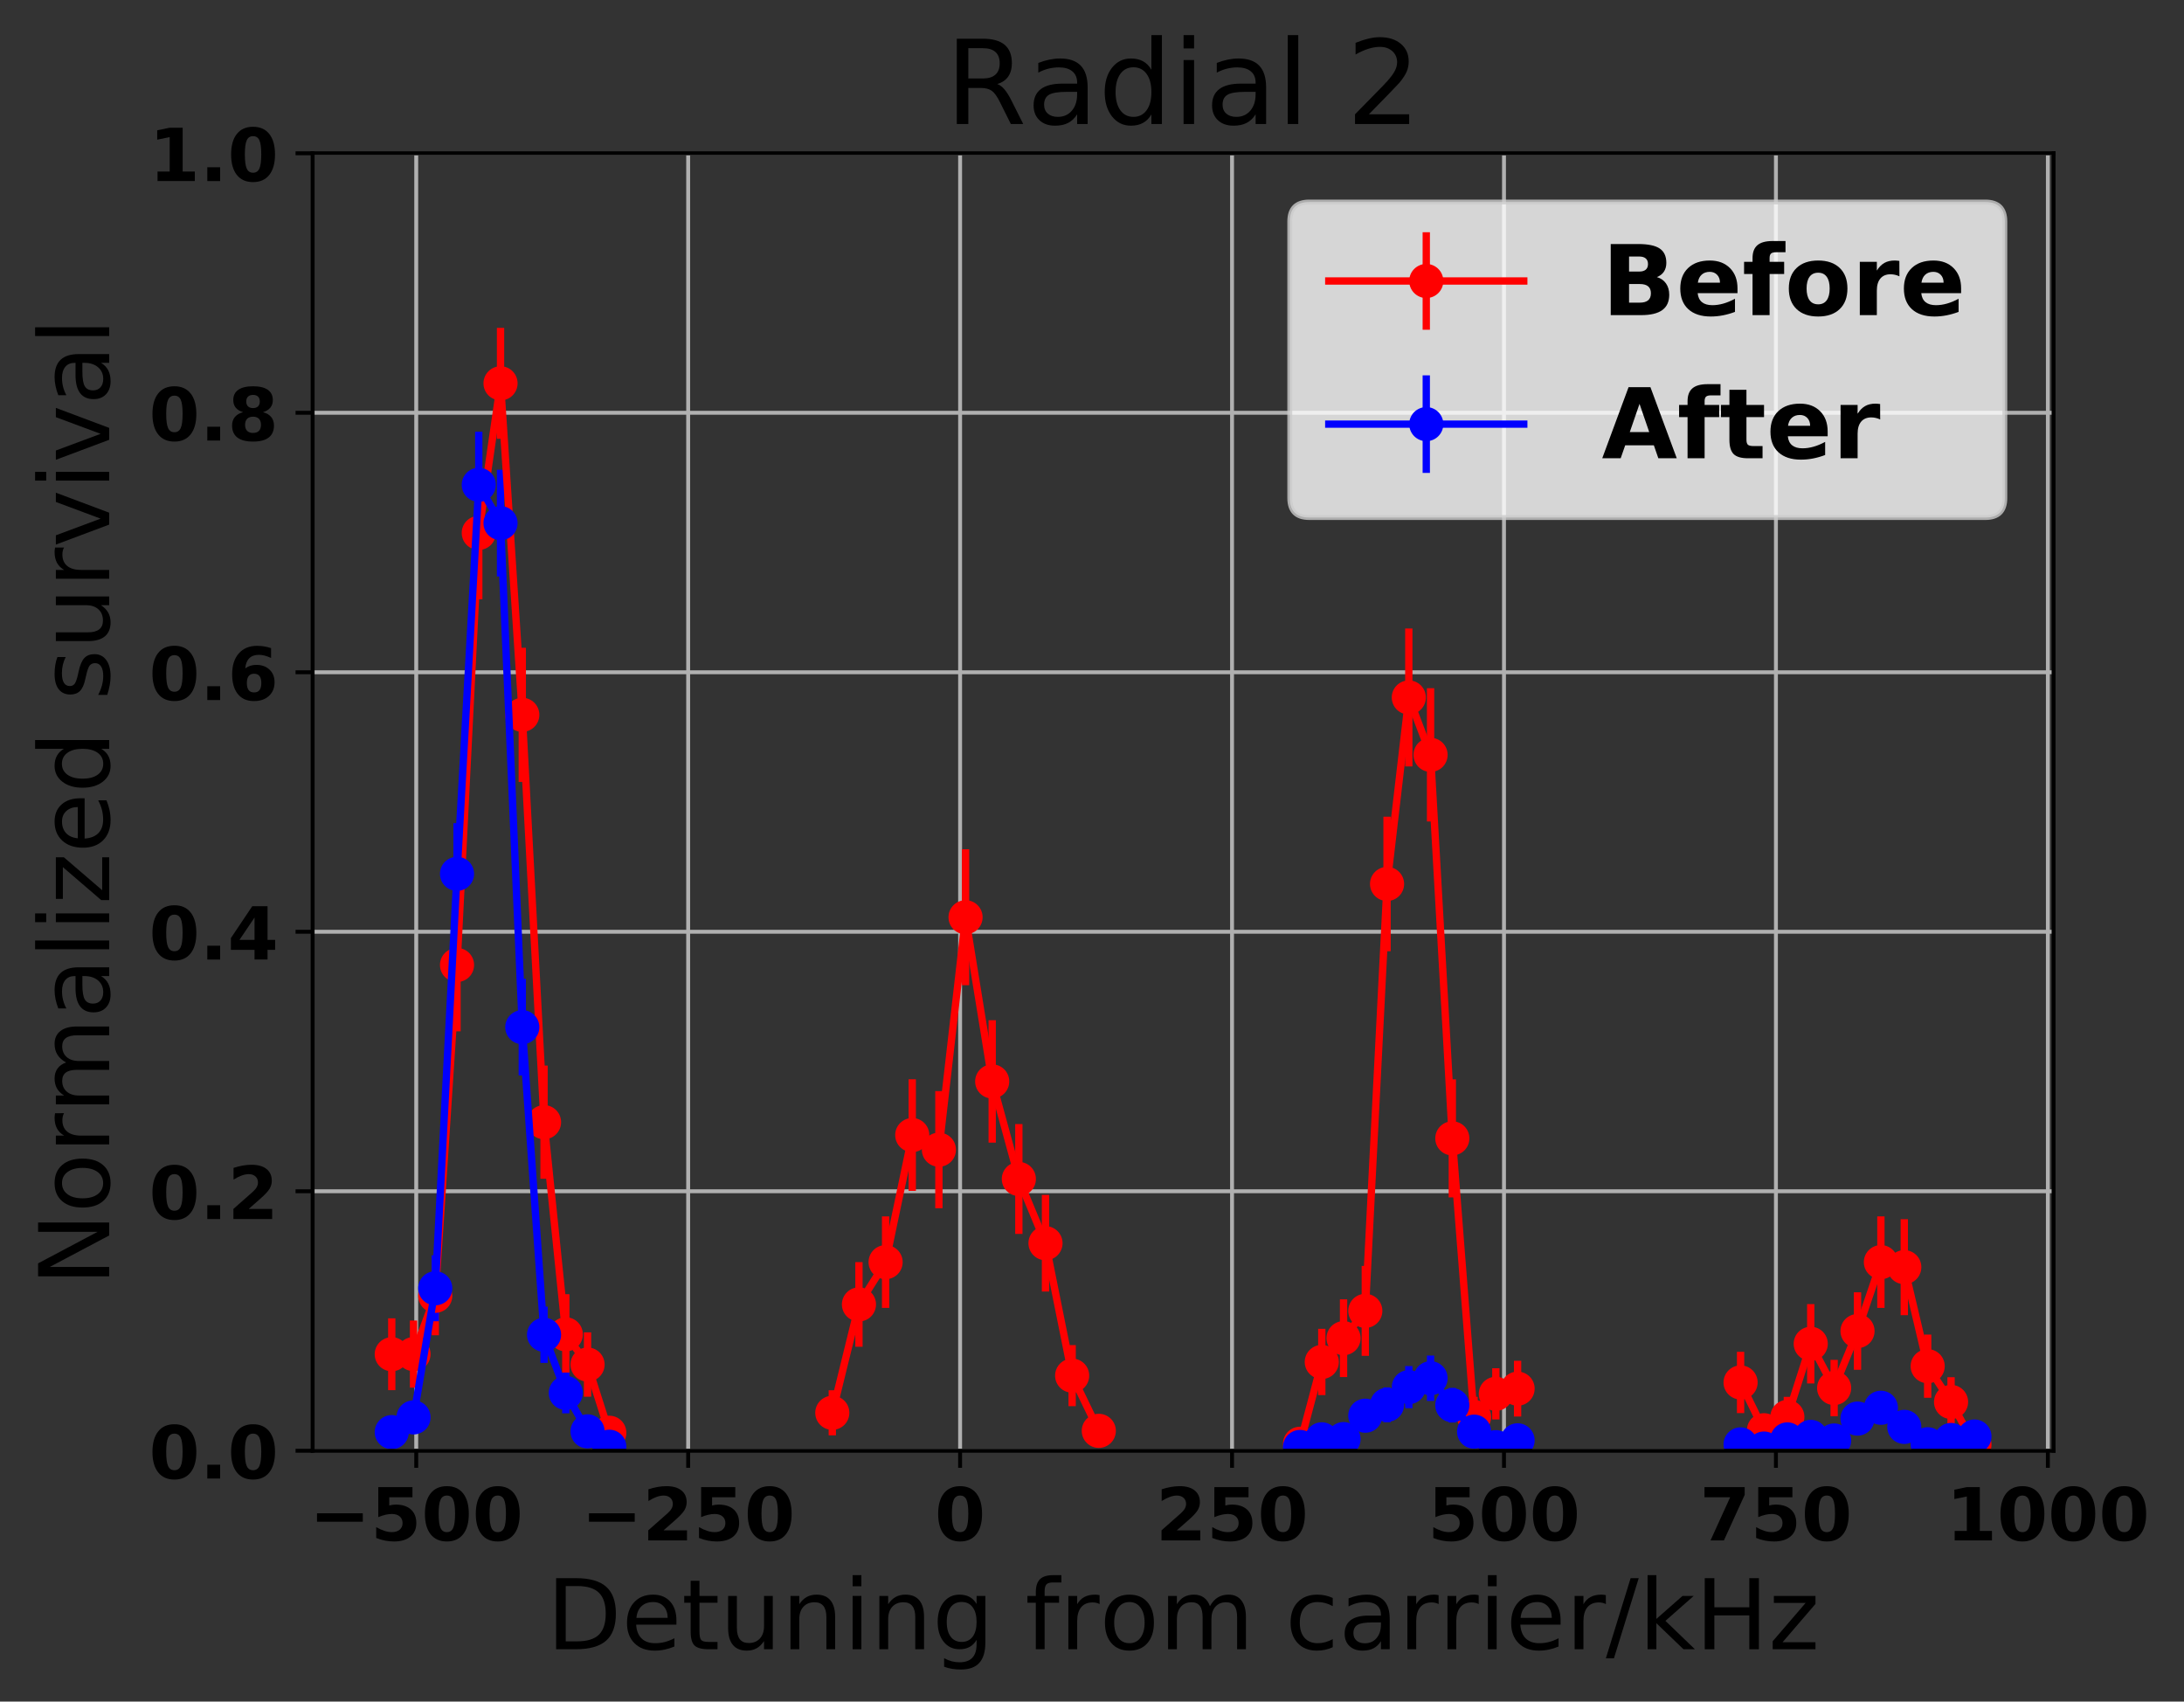<?xml version="1.0" encoding="utf-8" standalone="no"?>
<!DOCTYPE svg PUBLIC "-//W3C//DTD SVG 1.1//EN"
  "http://www.w3.org/Graphics/SVG/1.1/DTD/svg11.dtd">
<!-- Created with matplotlib (http://matplotlib.org/) -->
<svg height="349pt" version="1.1" viewBox="0 0 448 349" width="448pt" xmlns="http://www.w3.org/2000/svg" xmlns:xlink="http://www.w3.org/1999/xlink">
 <rect x="0" y="0" width="448" height="349" fill="#333333" stroke="none"/>
 <defs>
  <style type="text/css">
*{stroke-linecap:butt;stroke-linejoin:round;}
  </style>
 </defs>
 <g id="figure_1">
  <g id="patch_1">
   <path d="M 0 349.622 
L 448.149 349.622 
L 448.149 0 
L 0 0 
z
" style="fill:none;"/>
  </g>
  <g id="axes_1">
   <g id="patch_2">
    <path d="M 64.127 297.548 
L 421.247 297.548 
L 421.247 31.436 
L 64.127 31.436 
z
" style="fill:none;"/>
   </g>
   <g id="matplotlib.axis_1">
    <g id="xtick_1">
     <g id="line2d_1">
      <path clip-path="url(#p3e54ba0645)" d="M 85.381 297.548 
L 85.381 31.436 
" style="fill:none;stroke:#b0b0b0;stroke-linecap:square;stroke-width:0.8;"/>
     </g>
     <g id="line2d_2">
      <defs>
       <path d="M 0 0 
L 0 3.5 
" id="m01f11ccd23" style="stroke:#000000;stroke-width:0.8;"/>
      </defs>
      <g>
       <use style="stroke:#000000;stroke-width:0.8;" x="85.381" xlink:href="#m01f11ccd23" y="297.548"/>
      </g>
     </g>
     <g id="text_1">
      <!-- −500 -->
      <defs>
       <path d="M 10.594 37.109 
L 73.188 37.109 
L 73.188 25.594 
L 10.594 25.594 
z
" id="DejaVuSans-Bold-2212"/>
       <path d="M 10.594 72.906 
L 57.328 72.906 
L 57.328 59.078 
L 25.594 59.078 
L 25.594 47.797 
Q 27.734 48.391 29.906 48.703 
Q 32.078 49.031 34.422 49.031 
Q 47.75 49.031 55.172 42.359 
Q 62.594 35.688 62.594 23.781 
Q 62.594 11.969 54.516 5.266 
Q 46.438 -1.422 32.078 -1.422 
Q 25.875 -1.422 19.797 -0.219 
Q 13.719 0.984 7.719 3.422 
L 7.719 18.219 
Q 13.672 14.797 19.016 13.078 
Q 24.359 11.375 29.109 11.375 
Q 35.938 11.375 39.859 14.719 
Q 43.797 18.062 43.797 23.781 
Q 43.797 29.547 39.859 32.859 
Q 35.938 36.188 29.109 36.188 
Q 25.047 36.188 20.453 35.125 
Q 15.875 34.078 10.594 31.891 
z
" id="DejaVuSans-Bold-35"/>
       <path d="M 46 36.531 
Q 46 50.203 43.438 55.781 
Q 40.875 61.375 34.812 61.375 
Q 28.766 61.375 26.172 55.781 
Q 23.578 50.203 23.578 36.531 
Q 23.578 22.703 26.172 17.031 
Q 28.766 11.375 34.812 11.375 
Q 40.828 11.375 43.406 17.031 
Q 46 22.703 46 36.531 
M 64.797 36.375 
Q 64.797 18.266 56.984 8.422 
Q 49.172 -1.422 34.812 -1.422 
Q 20.406 -1.422 12.594 8.422 
Q 4.781 18.266 4.781 36.375 
Q 4.781 54.547 12.594 64.375 
Q 20.406 74.219 34.812 74.219 
Q 49.172 74.219 56.984 64.375 
Q 64.797 54.547 64.797 36.375 
" id="DejaVuSans-Bold-30"/>
      </defs>
      <g transform="translate(63.441 315.946)scale(0.15 -0.15)">
       <use xlink:href="#DejaVuSans-Bold-2212"/>
       <use x="83.789" xlink:href="#DejaVuSans-Bold-35"/>
       <use x="153.369" xlink:href="#DejaVuSans-Bold-30"/>
       <use x="222.949" xlink:href="#DejaVuSans-Bold-30"/>
      </g>
     </g>
    </g>
    <g id="xtick_2">
     <g id="line2d_3">
      <path clip-path="url(#p3e54ba0645)" d="M 141.163 297.548 
L 141.163 31.436 
" style="fill:none;stroke:#b0b0b0;stroke-linecap:square;stroke-width:0.8;"/>
     </g>
     <g id="line2d_4">
      <g>
       <use style="stroke:#000000;stroke-width:0.8;" x="141.163" xlink:href="#m01f11ccd23" y="297.548"/>
      </g>
     </g>
     <g id="text_2">
      <!-- −250 -->
      <defs>
       <path d="M 28.812 13.812 
L 60.891 13.812 
L 60.891 0 
L 7.906 0 
L 7.906 13.812 
L 34.516 37.312 
Q 38.094 40.531 39.797 43.609 
Q 41.5 46.688 41.5 50 
Q 41.5 55.125 38.062 58.25 
Q 34.625 61.375 28.906 61.375 
Q 24.516 61.375 19.281 59.5 
Q 14.062 57.625 8.109 53.906 
L 8.109 69.922 
Q 14.453 72.016 20.656 73.109 
Q 26.859 74.219 32.812 74.219 
Q 45.906 74.219 53.156 68.453 
Q 60.406 62.703 60.406 52.391 
Q 60.406 46.438 57.328 41.281 
Q 54.25 36.141 44.391 27.484 
z
" id="DejaVuSans-Bold-32"/>
      </defs>
      <g transform="translate(119.223 315.946)scale(0.15 -0.15)">
       <use xlink:href="#DejaVuSans-Bold-2212"/>
       <use x="83.789" xlink:href="#DejaVuSans-Bold-32"/>
       <use x="153.369" xlink:href="#DejaVuSans-Bold-35"/>
       <use x="222.949" xlink:href="#DejaVuSans-Bold-30"/>
      </g>
     </g>
    </g>
    <g id="xtick_3">
     <g id="line2d_5">
      <path clip-path="url(#p3e54ba0645)" d="M 196.946 297.548 
L 196.946 31.436 
" style="fill:none;stroke:#b0b0b0;stroke-linecap:square;stroke-width:0.8;"/>
     </g>
     <g id="line2d_6">
      <g>
       <use style="stroke:#000000;stroke-width:0.8;" x="196.946" xlink:href="#m01f11ccd23" y="297.548"/>
      </g>
     </g>
     <g id="text_3">
      <!-- 0 -->
      <g transform="translate(191.727 315.946)scale(0.15 -0.15)">
       <use xlink:href="#DejaVuSans-Bold-30"/>
      </g>
     </g>
    </g>
    <g id="xtick_4">
     <g id="line2d_7">
      <path clip-path="url(#p3e54ba0645)" d="M 252.728 297.548 
L 252.728 31.436 
" style="fill:none;stroke:#b0b0b0;stroke-linecap:square;stroke-width:0.8;"/>
     </g>
     <g id="line2d_8">
      <g>
       <use style="stroke:#000000;stroke-width:0.8;" x="252.728" xlink:href="#m01f11ccd23" y="297.548"/>
      </g>
     </g>
     <g id="text_4">
      <!-- 250 -->
      <g transform="translate(237.073 315.946)scale(0.15 -0.15)">
       <use xlink:href="#DejaVuSans-Bold-32"/>
       <use x="69.58" xlink:href="#DejaVuSans-Bold-35"/>
       <use x="139.16" xlink:href="#DejaVuSans-Bold-30"/>
      </g>
     </g>
    </g>
    <g id="xtick_5">
     <g id="line2d_9">
      <path clip-path="url(#p3e54ba0645)" d="M 308.511 297.548 
L 308.511 31.436 
" style="fill:none;stroke:#b0b0b0;stroke-linecap:square;stroke-width:0.8;"/>
     </g>
     <g id="line2d_10">
      <g>
       <use style="stroke:#000000;stroke-width:0.8;" x="308.511" xlink:href="#m01f11ccd23" y="297.548"/>
      </g>
     </g>
     <g id="text_5">
      <!-- 500 -->
      <g transform="translate(292.856 315.946)scale(0.15 -0.15)">
       <use xlink:href="#DejaVuSans-Bold-35"/>
       <use x="69.58" xlink:href="#DejaVuSans-Bold-30"/>
       <use x="139.16" xlink:href="#DejaVuSans-Bold-30"/>
      </g>
     </g>
    </g>
    <g id="xtick_6">
     <g id="line2d_11">
      <path clip-path="url(#p3e54ba0645)" d="M 364.293 297.548 
L 364.293 31.436 
" style="fill:none;stroke:#b0b0b0;stroke-linecap:square;stroke-width:0.8;"/>
     </g>
     <g id="line2d_12">
      <g>
       <use style="stroke:#000000;stroke-width:0.8;" x="364.293" xlink:href="#m01f11ccd23" y="297.548"/>
      </g>
     </g>
     <g id="text_6">
      <!-- 750 -->
      <defs>
       <path d="M 6.688 72.906 
L 61.625 72.906 
L 61.625 62.312 
L 33.203 0 
L 14.891 0 
L 41.797 59.078 
L 6.688 59.078 
z
" id="DejaVuSans-Bold-37"/>
      </defs>
      <g transform="translate(348.638 315.946)scale(0.15 -0.15)">
       <use xlink:href="#DejaVuSans-Bold-37"/>
       <use x="69.58" xlink:href="#DejaVuSans-Bold-35"/>
       <use x="139.16" xlink:href="#DejaVuSans-Bold-30"/>
      </g>
     </g>
    </g>
    <g id="xtick_7">
     <g id="line2d_13">
      <path clip-path="url(#p3e54ba0645)" d="M 420.076 297.548 
L 420.076 31.436 
" style="fill:none;stroke:#b0b0b0;stroke-linecap:square;stroke-width:0.8;"/>
     </g>
     <g id="line2d_14">
      <g>
       <use style="stroke:#000000;stroke-width:0.8;" x="420.076" xlink:href="#m01f11ccd23" y="297.548"/>
      </g>
     </g>
     <g id="text_7">
      <!-- 1000 -->
      <defs>
       <path d="M 11.719 12.984 
L 28.328 12.984 
L 28.328 60.109 
L 11.281 56.594 
L 11.281 69.391 
L 28.219 72.906 
L 46.094 72.906 
L 46.094 12.984 
L 62.703 12.984 
L 62.703 0 
L 11.719 0 
z
" id="DejaVuSans-Bold-31"/>
      </defs>
      <g transform="translate(399.202 315.946)scale(0.15 -0.15)">
       <use xlink:href="#DejaVuSans-Bold-31"/>
       <use x="69.58" xlink:href="#DejaVuSans-Bold-30"/>
       <use x="139.16" xlink:href="#DejaVuSans-Bold-30"/>
       <use x="208.74" xlink:href="#DejaVuSans-Bold-30"/>
      </g>
     </g>
    </g>
    <g id="text_8">
     <!-- Detuning from carrier/kHz -->
     <defs>
      <path d="M 19.672 64.797 
L 19.672 8.109 
L 31.594 8.109 
Q 46.688 8.109 53.688 14.938 
Q 60.688 21.781 60.688 36.531 
Q 60.688 51.172 53.688 57.984 
Q 46.688 64.797 31.594 64.797 
z
M 9.812 72.906 
L 30.078 72.906 
Q 51.266 72.906 61.172 64.094 
Q 71.094 55.281 71.094 36.531 
Q 71.094 17.672 61.125 8.828 
Q 51.172 0 30.078 0 
L 9.812 0 
z
" id="DejaVuSans-44"/>
      <path d="M 56.203 29.594 
L 56.203 25.203 
L 14.891 25.203 
Q 15.484 15.922 20.484 11.062 
Q 25.484 6.203 34.422 6.203 
Q 39.594 6.203 44.453 7.469 
Q 49.312 8.734 54.109 11.281 
L 54.109 2.781 
Q 49.266 0.734 44.188 -0.344 
Q 39.109 -1.422 33.891 -1.422 
Q 20.797 -1.422 13.156 6.188 
Q 5.516 13.812 5.516 26.812 
Q 5.516 40.234 12.766 48.109 
Q 20.016 56 32.328 56 
Q 43.359 56 49.781 48.891 
Q 56.203 41.797 56.203 29.594 
M 47.219 32.234 
Q 47.125 39.594 43.094 43.984 
Q 39.062 48.391 32.422 48.391 
Q 24.906 48.391 20.391 44.141 
Q 15.875 39.891 15.188 32.172 
z
" id="DejaVuSans-65"/>
      <path d="M 18.312 70.219 
L 18.312 54.688 
L 36.812 54.688 
L 36.812 47.703 
L 18.312 47.703 
L 18.312 18.016 
Q 18.312 11.328 20.141 9.422 
Q 21.969 7.516 27.594 7.516 
L 36.812 7.516 
L 36.812 0 
L 27.594 0 
Q 17.188 0 13.234 3.875 
Q 9.281 7.766 9.281 18.016 
L 9.281 47.703 
L 2.688 47.703 
L 2.688 54.688 
L 9.281 54.688 
L 9.281 70.219 
z
" id="DejaVuSans-74"/>
      <path d="M 8.5 21.578 
L 8.5 54.688 
L 17.484 54.688 
L 17.484 21.922 
Q 17.484 14.156 20.5 10.266 
Q 23.531 6.391 29.594 6.391 
Q 36.859 6.391 41.078 11.031 
Q 45.312 15.672 45.312 23.688 
L 45.312 54.688 
L 54.297 54.688 
L 54.297 0 
L 45.312 0 
L 45.312 8.406 
Q 42.047 3.422 37.719 1 
Q 33.406 -1.422 27.688 -1.422 
Q 18.266 -1.422 13.375 4.438 
Q 8.5 10.297 8.5 21.578 
M 31.109 56 
z
" id="DejaVuSans-75"/>
      <path d="M 54.891 33.016 
L 54.891 0 
L 45.906 0 
L 45.906 32.719 
Q 45.906 40.484 42.875 44.328 
Q 39.844 48.188 33.797 48.188 
Q 26.516 48.188 22.312 43.547 
Q 18.109 38.922 18.109 30.906 
L 18.109 0 
L 9.078 0 
L 9.078 54.688 
L 18.109 54.688 
L 18.109 46.188 
Q 21.344 51.125 25.703 53.562 
Q 30.078 56 35.797 56 
Q 45.219 56 50.047 50.172 
Q 54.891 44.344 54.891 33.016 
" id="DejaVuSans-6e"/>
      <path d="M 9.422 54.688 
L 18.406 54.688 
L 18.406 0 
L 9.422 0 
z
M 9.422 75.984 
L 18.406 75.984 
L 18.406 64.594 
L 9.422 64.594 
z
" id="DejaVuSans-69"/>
      <path d="M 45.406 27.984 
Q 45.406 37.75 41.375 43.109 
Q 37.359 48.484 30.078 48.484 
Q 22.859 48.484 18.828 43.109 
Q 14.797 37.75 14.797 27.984 
Q 14.797 18.266 18.828 12.891 
Q 22.859 7.516 30.078 7.516 
Q 37.359 7.516 41.375 12.891 
Q 45.406 18.266 45.406 27.984 
M 54.391 6.781 
Q 54.391 -7.172 48.188 -13.984 
Q 42 -20.797 29.203 -20.797 
Q 24.469 -20.797 20.266 -20.094 
Q 16.062 -19.391 12.109 -17.922 
L 12.109 -9.188 
Q 16.062 -11.328 19.922 -12.344 
Q 23.781 -13.375 27.781 -13.375 
Q 36.625 -13.375 41.016 -8.766 
Q 45.406 -4.156 45.406 5.172 
L 45.406 9.625 
Q 42.625 4.781 38.281 2.391 
Q 33.938 0 27.875 0 
Q 17.828 0 11.672 7.656 
Q 5.516 15.328 5.516 27.984 
Q 5.516 40.672 11.672 48.328 
Q 17.828 56 27.875 56 
Q 33.938 56 38.281 53.609 
Q 42.625 51.219 45.406 46.391 
L 45.406 54.688 
L 54.391 54.688 
z
" id="DejaVuSans-67"/>
      <path id="DejaVuSans-20"/>
      <path d="M 37.109 75.984 
L 37.109 68.5 
L 28.516 68.5 
Q 23.688 68.5 21.797 66.547 
Q 19.922 64.594 19.922 59.516 
L 19.922 54.688 
L 34.719 54.688 
L 34.719 47.703 
L 19.922 47.703 
L 19.922 0 
L 10.891 0 
L 10.891 47.703 
L 2.297 47.703 
L 2.297 54.688 
L 10.891 54.688 
L 10.891 58.5 
Q 10.891 67.625 15.141 71.797 
Q 19.391 75.984 28.609 75.984 
z
" id="DejaVuSans-66"/>
      <path d="M 41.109 46.297 
Q 39.594 47.172 37.812 47.578 
Q 36.031 48 33.891 48 
Q 26.266 48 22.188 43.047 
Q 18.109 38.094 18.109 28.812 
L 18.109 0 
L 9.078 0 
L 9.078 54.688 
L 18.109 54.688 
L 18.109 46.188 
Q 20.953 51.172 25.484 53.578 
Q 30.031 56 36.531 56 
Q 37.453 56 38.578 55.875 
Q 39.703 55.766 41.062 55.516 
z
" id="DejaVuSans-72"/>
      <path d="M 30.609 48.391 
Q 23.391 48.391 19.188 42.75 
Q 14.984 37.109 14.984 27.297 
Q 14.984 17.484 19.156 11.844 
Q 23.344 6.203 30.609 6.203 
Q 37.797 6.203 41.984 11.859 
Q 46.188 17.531 46.188 27.297 
Q 46.188 37.016 41.984 42.703 
Q 37.797 48.391 30.609 48.391 
M 30.609 56 
Q 42.328 56 49.016 48.375 
Q 55.719 40.766 55.719 27.297 
Q 55.719 13.875 49.016 6.219 
Q 42.328 -1.422 30.609 -1.422 
Q 18.844 -1.422 12.172 6.219 
Q 5.516 13.875 5.516 27.297 
Q 5.516 40.766 12.172 48.375 
Q 18.844 56 30.609 56 
" id="DejaVuSans-6f"/>
      <path d="M 52 44.188 
Q 55.375 50.25 60.062 53.125 
Q 64.75 56 71.094 56 
Q 79.641 56 84.281 50.016 
Q 88.922 44.047 88.922 33.016 
L 88.922 0 
L 79.891 0 
L 79.891 32.719 
Q 79.891 40.578 77.094 44.375 
Q 74.312 48.188 68.609 48.188 
Q 61.625 48.188 57.562 43.547 
Q 53.516 38.922 53.516 30.906 
L 53.516 0 
L 44.484 0 
L 44.484 32.719 
Q 44.484 40.625 41.703 44.406 
Q 38.922 48.188 33.109 48.188 
Q 26.219 48.188 22.156 43.531 
Q 18.109 38.875 18.109 30.906 
L 18.109 0 
L 9.078 0 
L 9.078 54.688 
L 18.109 54.688 
L 18.109 46.188 
Q 21.188 51.219 25.484 53.609 
Q 29.781 56 35.688 56 
Q 41.656 56 45.828 52.969 
Q 50 49.953 52 44.188 
" id="DejaVuSans-6d"/>
      <path d="M 48.781 52.594 
L 48.781 44.188 
Q 44.969 46.297 41.141 47.344 
Q 37.312 48.391 33.406 48.391 
Q 24.656 48.391 19.812 42.844 
Q 14.984 37.312 14.984 27.297 
Q 14.984 17.281 19.812 11.734 
Q 24.656 6.203 33.406 6.203 
Q 37.312 6.203 41.141 7.25 
Q 44.969 8.297 48.781 10.406 
L 48.781 2.094 
Q 45.016 0.344 40.984 -0.531 
Q 36.969 -1.422 32.422 -1.422 
Q 20.062 -1.422 12.781 6.344 
Q 5.516 14.109 5.516 27.297 
Q 5.516 40.672 12.859 48.328 
Q 20.219 56 33.016 56 
Q 37.156 56 41.109 55.141 
Q 45.062 54.297 48.781 52.594 
" id="DejaVuSans-63"/>
      <path d="M 34.281 27.484 
Q 23.391 27.484 19.188 25 
Q 14.984 22.516 14.984 16.5 
Q 14.984 11.719 18.141 8.906 
Q 21.297 6.109 26.703 6.109 
Q 34.188 6.109 38.703 11.406 
Q 43.219 16.703 43.219 25.484 
L 43.219 27.484 
z
M 52.203 31.203 
L 52.203 0 
L 43.219 0 
L 43.219 8.297 
Q 40.141 3.328 35.547 0.953 
Q 30.953 -1.422 24.312 -1.422 
Q 15.922 -1.422 10.953 3.297 
Q 6 8.016 6 15.922 
Q 6 25.141 12.172 29.828 
Q 18.359 34.516 30.609 34.516 
L 43.219 34.516 
L 43.219 35.406 
Q 43.219 41.609 39.141 45 
Q 35.062 48.391 27.688 48.391 
Q 23 48.391 18.547 47.266 
Q 14.109 46.141 10.016 43.891 
L 10.016 52.203 
Q 14.938 54.109 19.578 55.047 
Q 24.219 56 28.609 56 
Q 40.484 56 46.344 49.844 
Q 52.203 43.703 52.203 31.203 
" id="DejaVuSans-61"/>
      <path d="M 25.391 72.906 
L 33.688 72.906 
L 8.297 -9.281 
L 0 -9.281 
z
" id="DejaVuSans-2f"/>
      <path d="M 9.078 75.984 
L 18.109 75.984 
L 18.109 31.109 
L 44.922 54.688 
L 56.391 54.688 
L 27.391 29.109 
L 57.625 0 
L 45.906 0 
L 18.109 26.703 
L 18.109 0 
L 9.078 0 
z
" id="DejaVuSans-6b"/>
      <path d="M 9.812 72.906 
L 19.672 72.906 
L 19.672 43.016 
L 55.516 43.016 
L 55.516 72.906 
L 65.375 72.906 
L 65.375 0 
L 55.516 0 
L 55.516 34.719 
L 19.672 34.719 
L 19.672 0 
L 9.812 0 
z
" id="DejaVuSans-48"/>
      <path d="M 5.516 54.688 
L 48.188 54.688 
L 48.188 46.484 
L 14.406 7.172 
L 48.188 7.172 
L 48.188 0 
L 4.297 0 
L 4.297 8.203 
L 38.094 47.516 
L 5.516 47.516 
z
" id="DejaVuSans-7a"/>
     </defs>
     <g transform="translate(112.114 338.262)scale(0.2 -0.2)">
      <use xlink:href="#DejaVuSans-44"/>
      <use x="77.002" xlink:href="#DejaVuSans-65"/>
      <use x="138.525" xlink:href="#DejaVuSans-74"/>
      <use x="177.734" xlink:href="#DejaVuSans-75"/>
      <use x="241.113" xlink:href="#DejaVuSans-6e"/>
      <use x="304.492" xlink:href="#DejaVuSans-69"/>
      <use x="332.275" xlink:href="#DejaVuSans-6e"/>
      <use x="395.654" xlink:href="#DejaVuSans-67"/>
      <use x="459.131" xlink:href="#DejaVuSans-20"/>
      <use x="490.918" xlink:href="#DejaVuSans-66"/>
      <use x="526.123" xlink:href="#DejaVuSans-72"/>
      <use x="567.205" xlink:href="#DejaVuSans-6f"/>
      <use x="628.387" xlink:href="#DejaVuSans-6d"/>
      <use x="725.799" xlink:href="#DejaVuSans-20"/>
      <use x="757.586" xlink:href="#DejaVuSans-63"/>
      <use x="812.566" xlink:href="#DejaVuSans-61"/>
      <use x="873.846" xlink:href="#DejaVuSans-72"/>
      <use x="914.943" xlink:href="#DejaVuSans-72"/>
      <use x="956.057" xlink:href="#DejaVuSans-69"/>
      <use x="983.84" xlink:href="#DejaVuSans-65"/>
      <use x="1045.363" xlink:href="#DejaVuSans-72"/>
      <use x="1086.477" xlink:href="#DejaVuSans-2f"/>
      <use x="1120.168" xlink:href="#DejaVuSans-6b"/>
      <use x="1178.078" xlink:href="#DejaVuSans-48"/>
      <use x="1253.273" xlink:href="#DejaVuSans-7a"/>
     </g>
    </g>
   </g>
   <g id="matplotlib.axis_2">
    <g id="ytick_1">
     <g id="line2d_15">
      <path clip-path="url(#p3e54ba0645)" d="M 64.127 297.548 
L 421.247 297.548 
" style="fill:none;stroke:#b0b0b0;stroke-linecap:square;stroke-width:0.8;"/>
     </g>
     <g id="line2d_16">
      <defs>
       <path d="M 0 0 
L -3.5 0 
" id="m6f4a7c41cf" style="stroke:#000000;stroke-width:0.8;"/>
      </defs>
      <g>
       <use style="stroke:#000000;stroke-width:0.8;" x="64.127" xlink:href="#m6f4a7c41cf" y="297.548"/>
      </g>
     </g>
     <g id="text_9">
      <!-- 0.0 -->
      <defs>
       <path d="M 10.203 18.891 
L 27.781 18.891 
L 27.781 0 
L 10.203 0 
z
" id="DejaVuSans-Bold-2e"/>
      </defs>
      <g transform="translate(30.556 303.247)scale(0.15 -0.15)">
       <use xlink:href="#DejaVuSans-Bold-30"/>
       <use x="69.58" xlink:href="#DejaVuSans-Bold-2e"/>
       <use x="107.568" xlink:href="#DejaVuSans-Bold-30"/>
      </g>
     </g>
    </g>
    <g id="ytick_2">
     <g id="line2d_17">
      <path clip-path="url(#p3e54ba0645)" d="M 64.127 244.326 
L 421.247 244.326 
" style="fill:none;stroke:#b0b0b0;stroke-linecap:square;stroke-width:0.8;"/>
     </g>
     <g id="line2d_18">
      <g>
       <use style="stroke:#000000;stroke-width:0.8;" x="64.127" xlink:href="#m6f4a7c41cf" y="244.326"/>
      </g>
     </g>
     <g id="text_10">
      <!-- 0.2 -->
      <g transform="translate(30.556 250.025)scale(0.15 -0.15)">
       <use xlink:href="#DejaVuSans-Bold-30"/>
       <use x="69.58" xlink:href="#DejaVuSans-Bold-2e"/>
       <use x="107.568" xlink:href="#DejaVuSans-Bold-32"/>
      </g>
     </g>
    </g>
    <g id="ytick_3">
     <g id="line2d_19">
      <path clip-path="url(#p3e54ba0645)" d="M 64.127 191.103 
L 421.247 191.103 
" style="fill:none;stroke:#b0b0b0;stroke-linecap:square;stroke-width:0.8;"/>
     </g>
     <g id="line2d_20">
      <g>
       <use style="stroke:#000000;stroke-width:0.8;" x="64.127" xlink:href="#m6f4a7c41cf" y="191.103"/>
      </g>
     </g>
     <g id="text_11">
      <!-- 0.4 -->
      <defs>
       <path d="M 36.812 57.422 
L 16.219 26.906 
L 36.812 26.906 
z
M 33.688 72.906 
L 54.594 72.906 
L 54.594 26.906 
L 64.984 26.906 
L 64.984 13.281 
L 54.594 13.281 
L 54.594 0 
L 36.812 0 
L 36.812 13.281 
L 4.5 13.281 
L 4.5 29.391 
z
" id="DejaVuSans-Bold-34"/>
      </defs>
      <g transform="translate(30.556 196.802)scale(0.15 -0.15)">
       <use xlink:href="#DejaVuSans-Bold-30"/>
       <use x="69.58" xlink:href="#DejaVuSans-Bold-2e"/>
       <use x="107.568" xlink:href="#DejaVuSans-Bold-34"/>
      </g>
     </g>
    </g>
    <g id="ytick_4">
     <g id="line2d_21">
      <path clip-path="url(#p3e54ba0645)" d="M 64.127 137.881 
L 421.247 137.881 
" style="fill:none;stroke:#b0b0b0;stroke-linecap:square;stroke-width:0.8;"/>
     </g>
     <g id="line2d_22">
      <g>
       <use style="stroke:#000000;stroke-width:0.8;" x="64.127" xlink:href="#m6f4a7c41cf" y="137.881"/>
      </g>
     </g>
     <g id="text_12">
      <!-- 0.6 -->
      <defs>
       <path d="M 36.188 35.984 
Q 31.25 35.984 28.781 32.781 
Q 26.312 29.594 26.312 23.188 
Q 26.312 16.797 28.781 13.594 
Q 31.25 10.406 36.188 10.406 
Q 41.156 10.406 43.625 13.594 
Q 46.094 16.797 46.094 23.188 
Q 46.094 29.594 43.625 32.781 
Q 41.156 35.984 36.188 35.984 
M 59.422 71 
L 59.422 57.516 
Q 54.781 59.719 50.672 60.766 
Q 46.578 61.812 42.672 61.812 
Q 34.281 61.812 29.594 57.141 
Q 24.906 52.484 24.125 43.312 
Q 27.344 45.703 31.094 46.891 
Q 34.859 48.094 39.312 48.094 
Q 50.484 48.094 57.344 41.547 
Q 64.203 35.016 64.203 24.422 
Q 64.203 12.703 56.531 5.641 
Q 48.875 -1.422 35.984 -1.422 
Q 21.781 -1.422 13.984 8.172 
Q 6.203 17.781 6.203 35.406 
Q 6.203 53.469 15.312 63.797 
Q 24.422 74.125 40.281 74.125 
Q 45.312 74.125 50.047 73.344 
Q 54.781 72.562 59.422 71 
" id="DejaVuSans-Bold-36"/>
      </defs>
      <g transform="translate(30.556 143.58)scale(0.15 -0.15)">
       <use xlink:href="#DejaVuSans-Bold-30"/>
       <use x="69.58" xlink:href="#DejaVuSans-Bold-2e"/>
       <use x="107.568" xlink:href="#DejaVuSans-Bold-36"/>
      </g>
     </g>
    </g>
    <g id="ytick_5">
     <g id="line2d_23">
      <path clip-path="url(#p3e54ba0645)" d="M 64.127 84.659 
L 421.247 84.659 
" style="fill:none;stroke:#b0b0b0;stroke-linecap:square;stroke-width:0.8;"/>
     </g>
     <g id="line2d_24">
      <g>
       <use style="stroke:#000000;stroke-width:0.8;" x="64.127" xlink:href="#m6f4a7c41cf" y="84.659"/>
      </g>
     </g>
     <g id="text_13">
      <!-- 0.8 -->
      <defs>
       <path d="M 34.812 32.625 
Q 29.547 32.625 26.703 29.734 
Q 23.875 26.859 23.875 21.484 
Q 23.875 16.109 26.703 13.25 
Q 29.547 10.406 34.812 10.406 
Q 40.047 10.406 42.828 13.25 
Q 45.609 16.109 45.609 21.484 
Q 45.609 26.906 42.828 29.766 
Q 40.047 32.625 34.812 32.625 
M 21.094 38.812 
Q 14.453 40.828 11.078 44.969 
Q 7.719 49.125 7.719 55.328 
Q 7.719 64.547 14.594 69.375 
Q 21.484 74.219 34.812 74.219 
Q 48.047 74.219 54.922 69.406 
Q 61.812 64.594 61.812 55.328 
Q 61.812 49.125 58.422 44.969 
Q 55.031 40.828 48.391 38.812 
Q 55.812 36.766 59.594 32.156 
Q 63.375 27.547 63.375 20.516 
Q 63.375 9.672 56.172 4.125 
Q 48.969 -1.422 34.812 -1.422 
Q 20.609 -1.422 13.359 4.125 
Q 6.109 9.672 6.109 20.516 
Q 6.109 27.547 9.891 32.156 
Q 13.672 36.766 21.094 38.812 
M 25.484 53.422 
Q 25.484 49.078 27.906 46.734 
Q 30.328 44.391 34.812 44.391 
Q 39.203 44.391 41.594 46.734 
Q 44 49.078 44 53.422 
Q 44 57.766 41.594 60.078 
Q 39.203 62.406 34.812 62.406 
Q 30.328 62.406 27.906 60.062 
Q 25.484 57.719 25.484 53.422 
" id="DejaVuSans-Bold-38"/>
      </defs>
      <g transform="translate(30.556 90.357)scale(0.15 -0.15)">
       <use xlink:href="#DejaVuSans-Bold-30"/>
       <use x="69.58" xlink:href="#DejaVuSans-Bold-2e"/>
       <use x="107.568" xlink:href="#DejaVuSans-Bold-38"/>
      </g>
     </g>
    </g>
    <g id="ytick_6">
     <g id="line2d_25">
      <path clip-path="url(#p3e54ba0645)" d="M 64.127 31.436 
L 421.247 31.436 
" style="fill:none;stroke:#b0b0b0;stroke-linecap:square;stroke-width:0.8;"/>
     </g>
     <g id="line2d_26">
      <g>
       <use style="stroke:#000000;stroke-width:0.8;" x="64.127" xlink:href="#m6f4a7c41cf" y="31.436"/>
      </g>
     </g>
     <g id="text_14">
      <!-- 1.0 -->
      <g transform="translate(30.556 37.135)scale(0.15 -0.15)">
       <use xlink:href="#DejaVuSans-Bold-31"/>
       <use x="69.58" xlink:href="#DejaVuSans-Bold-2e"/>
       <use x="107.568" xlink:href="#DejaVuSans-Bold-30"/>
      </g>
     </g>
    </g>
    <g id="text_15">
     <!-- Normalized survival -->
     <defs>
      <path d="M 9.812 72.906 
L 23.094 72.906 
L 55.422 11.922 
L 55.422 72.906 
L 64.984 72.906 
L 64.984 0 
L 51.703 0 
L 19.391 60.984 
L 19.391 0 
L 9.812 0 
z
" id="DejaVuSans-4e"/>
      <path d="M 9.422 75.984 
L 18.406 75.984 
L 18.406 0 
L 9.422 0 
z
" id="DejaVuSans-6c"/>
      <path d="M 45.406 46.391 
L 45.406 75.984 
L 54.391 75.984 
L 54.391 0 
L 45.406 0 
L 45.406 8.203 
Q 42.578 3.328 38.25 0.953 
Q 33.938 -1.422 27.875 -1.422 
Q 17.969 -1.422 11.734 6.484 
Q 5.516 14.406 5.516 27.297 
Q 5.516 40.188 11.734 48.094 
Q 17.969 56 27.875 56 
Q 33.938 56 38.25 53.625 
Q 42.578 51.266 45.406 46.391 
M 14.797 27.297 
Q 14.797 17.391 18.875 11.75 
Q 22.953 6.109 30.078 6.109 
Q 37.203 6.109 41.297 11.75 
Q 45.406 17.391 45.406 27.297 
Q 45.406 37.203 41.297 42.844 
Q 37.203 48.484 30.078 48.484 
Q 22.953 48.484 18.875 42.844 
Q 14.797 37.203 14.797 27.297 
" id="DejaVuSans-64"/>
      <path d="M 44.281 53.078 
L 44.281 44.578 
Q 40.484 46.531 36.375 47.5 
Q 32.281 48.484 27.875 48.484 
Q 21.188 48.484 17.844 46.438 
Q 14.5 44.391 14.5 40.281 
Q 14.5 37.156 16.891 35.375 
Q 19.281 33.594 26.516 31.984 
L 29.594 31.297 
Q 39.156 29.25 43.188 25.516 
Q 47.219 21.781 47.219 15.094 
Q 47.219 7.469 41.188 3.016 
Q 35.156 -1.422 24.609 -1.422 
Q 20.219 -1.422 15.453 -0.562 
Q 10.688 0.297 5.422 2 
L 5.422 11.281 
Q 10.406 8.688 15.234 7.391 
Q 20.062 6.109 24.812 6.109 
Q 31.156 6.109 34.562 8.281 
Q 37.984 10.453 37.984 14.406 
Q 37.984 18.062 35.516 20.016 
Q 33.062 21.969 24.703 23.781 
L 21.578 24.516 
Q 13.234 26.266 9.516 29.906 
Q 5.812 33.547 5.812 39.891 
Q 5.812 47.609 11.281 51.797 
Q 16.75 56 26.812 56 
Q 31.781 56 36.172 55.266 
Q 40.578 54.547 44.281 53.078 
" id="DejaVuSans-73"/>
      <path d="M 2.984 54.688 
L 12.5 54.688 
L 29.594 8.797 
L 46.688 54.688 
L 56.203 54.688 
L 35.688 0 
L 23.484 0 
z
" id="DejaVuSans-76"/>
     </defs>
     <g transform="translate(22.397 263.734)rotate(-90)scale(0.2 -0.2)">
      <use xlink:href="#DejaVuSans-4e"/>
      <use x="74.805" xlink:href="#DejaVuSans-6f"/>
      <use x="135.986" xlink:href="#DejaVuSans-72"/>
      <use x="177.084" xlink:href="#DejaVuSans-6d"/>
      <use x="274.496" xlink:href="#DejaVuSans-61"/>
      <use x="335.775" xlink:href="#DejaVuSans-6c"/>
      <use x="363.559" xlink:href="#DejaVuSans-69"/>
      <use x="391.342" xlink:href="#DejaVuSans-7a"/>
      <use x="443.832" xlink:href="#DejaVuSans-65"/>
      <use x="505.355" xlink:href="#DejaVuSans-64"/>
      <use x="568.832" xlink:href="#DejaVuSans-20"/>
      <use x="600.619" xlink:href="#DejaVuSans-73"/>
      <use x="652.719" xlink:href="#DejaVuSans-75"/>
      <use x="716.098" xlink:href="#DejaVuSans-72"/>
      <use x="757.211" xlink:href="#DejaVuSans-76"/>
      <use x="816.391" xlink:href="#DejaVuSans-69"/>
      <use x="844.174" xlink:href="#DejaVuSans-76"/>
      <use x="903.354" xlink:href="#DejaVuSans-61"/>
      <use x="964.633" xlink:href="#DejaVuSans-6c"/>
     </g>
    </g>
   </g>
   <g id="LineCollection_1">
    <path clip-path="url(#p3e54ba0645)" d="M 80.36 285.124 
L 80.36 270.39 
" style="fill:none;stroke:#ff0000;stroke-width:1.5;"/>
    <path clip-path="url(#p3e54ba0645)" d="M 84.823 284.611 
L 84.823 270.846 
" style="fill:none;stroke:#ff0000;stroke-width:1.5;"/>
    <path clip-path="url(#p3e54ba0645)" d="M 89.285 273.862 
L 89.285 257.678 
" style="fill:none;stroke:#ff0000;stroke-width:1.5;"/>
    <path clip-path="url(#p3e54ba0645)" d="M 93.748 211.528 
L 93.748 184.31 
" style="fill:none;stroke:#ff0000;stroke-width:1.5;"/>
    <path clip-path="url(#p3e54ba0645)" d="M 98.21 122.924 
L 98.21 95.67 
" style="fill:none;stroke:#ff0000;stroke-width:1.5;"/>
    <path clip-path="url(#p3e54ba0645)" d="M 102.673 90 
L 102.673 67.243 
" style="fill:none;stroke:#ff0000;stroke-width:1.5;"/>
    <path clip-path="url(#p3e54ba0645)" d="M 107.136 160.369 
L 107.136 132.853 
" style="fill:none;stroke:#ff0000;stroke-width:1.5;"/>
    <path clip-path="url(#p3e54ba0645)" d="M 111.598 241.77 
L 111.598 218.553 
" style="fill:none;stroke:#ff0000;stroke-width:1.5;"/>
    <path clip-path="url(#p3e54ba0645)" d="M 116.061 281.906 
L 116.061 265.443 
" style="fill:none;stroke:#ff0000;stroke-width:1.5;"/>
    <path clip-path="url(#p3e54ba0645)" d="M 120.524 286.475 
L 120.524 273.267 
" style="fill:none;stroke:#ff0000;stroke-width:1.5;"/>
    <path clip-path="url(#p3e54ba0645)" d="M 124.986 296.6 
L 124.986 291.125 
" style="fill:none;stroke:#ff0000;stroke-width:1.5;"/>
   </g>
   <g id="LineCollection_2">
    <path clip-path="url(#p3e54ba0645)" d="M 266.674 297.548 
L 266.674 294.69 
" style="fill:none;stroke:#ff0000;stroke-width:1.5;"/>
    <path clip-path="url(#p3e54ba0645)" d="M 271.136 286.137 
L 271.136 272.544 
" style="fill:none;stroke:#ff0000;stroke-width:1.5;"/>
    <path clip-path="url(#p3e54ba0645)" d="M 275.599 282.433 
L 275.599 266.491 
" style="fill:none;stroke:#ff0000;stroke-width:1.5;"/>
    <path clip-path="url(#p3e54ba0645)" d="M 280.062 278.085 
L 280.062 259.638 
" style="fill:none;stroke:#ff0000;stroke-width:1.5;"/>
    <path clip-path="url(#p3e54ba0645)" d="M 284.524 195.099 
L 284.524 167.499 
" style="fill:none;stroke:#ff0000;stroke-width:1.5;"/>
    <path clip-path="url(#p3e54ba0645)" d="M 288.987 157.195 
L 288.987 128.906 
" style="fill:none;stroke:#ff0000;stroke-width:1.5;"/>
    <path clip-path="url(#p3e54ba0645)" d="M 293.449 168.487 
L 293.449 141.156 
" style="fill:none;stroke:#ff0000;stroke-width:1.5;"/>
    <path clip-path="url(#p3e54ba0645)" d="M 297.912 245.586 
L 297.912 221.371 
" style="fill:none;stroke:#ff0000;stroke-width:1.5;"/>
    <path clip-path="url(#p3e54ba0645)" d="M 302.375 294.738 
L 302.375 286.492 
" style="fill:none;stroke:#ff0000;stroke-width:1.5;"/>
    <path clip-path="url(#p3e54ba0645)" d="M 306.837 291.129 
L 306.837 280.625 
" style="fill:none;stroke:#ff0000;stroke-width:1.5;"/>
    <path clip-path="url(#p3e54ba0645)" d="M 311.3 290.536 
L 311.3 279.096 
" style="fill:none;stroke:#ff0000;stroke-width:1.5;"/>
   </g>
   <g id="LineCollection_3">
    <path clip-path="url(#p3e54ba0645)" d="M 357.042 289.822 
L 357.042 277.263 
" style="fill:none;stroke:#ff0000;stroke-width:1.5;"/>
    <path clip-path="url(#p3e54ba0645)" d="M 361.839 296.466 
L 361.839 290.227 
" style="fill:none;stroke:#ff0000;stroke-width:1.5;"/>
    <path clip-path="url(#p3e54ba0645)" d="M 366.636 294.738 
L 366.636 286.492 
" style="fill:none;stroke:#ff0000;stroke-width:1.5;"/>
    <path clip-path="url(#p3e54ba0645)" d="M 371.434 283.747 
L 371.434 267.476 
" style="fill:none;stroke:#ff0000;stroke-width:1.5;"/>
    <path clip-path="url(#p3e54ba0645)" d="M 376.231 290.463 
L 376.231 278.909 
" style="fill:none;stroke:#ff0000;stroke-width:1.5;"/>
    <path clip-path="url(#p3e54ba0645)" d="M 381.028 280.954 
L 381.028 265.049 
" style="fill:none;stroke:#ff0000;stroke-width:1.5;"/>
    <path clip-path="url(#p3e54ba0645)" d="M 385.825 268.246 
L 385.825 249.484 
" style="fill:none;stroke:#ff0000;stroke-width:1.5;"/>
    <path clip-path="url(#p3e54ba0645)" d="M 390.623 269.744 
L 390.623 250.052 
" style="fill:none;stroke:#ff0000;stroke-width:1.5;"/>
    <path clip-path="url(#p3e54ba0645)" d="M 395.42 286.69 
L 395.42 273.725 
" style="fill:none;stroke:#ff0000;stroke-width:1.5;"/>
    <path clip-path="url(#p3e54ba0645)" d="M 400.217 292.623 
L 400.217 282.465 
" style="fill:none;stroke:#ff0000;stroke-width:1.5;"/>
    <path clip-path="url(#p3e54ba0645)" d="M 405.015 297.548 
L 405.015 295.047 
" style="fill:none;stroke:#ff0000;stroke-width:1.5;"/>
   </g>
   <g id="LineCollection_4">
    <path clip-path="url(#p3e54ba0645)" d="M 170.728 294.389 
L 170.728 285.145 
" style="fill:none;stroke:#ff0000;stroke-width:1.5;"/>
    <path clip-path="url(#p3e54ba0645)" d="M 176.195 276.214 
L 176.195 258.857 
" style="fill:none;stroke:#ff0000;stroke-width:1.5;"/>
    <path clip-path="url(#p3e54ba0645)" d="M 181.661 268.246 
L 181.661 249.484 
" style="fill:none;stroke:#ff0000;stroke-width:1.5;"/>
    <path clip-path="url(#p3e54ba0645)" d="M 187.128 244.251 
L 187.128 221.357 
" style="fill:none;stroke:#ff0000;stroke-width:1.5;"/>
    <path clip-path="url(#p3e54ba0645)" d="M 192.595 247.813 
L 192.595 223.791 
" style="fill:none;stroke:#ff0000;stroke-width:1.5;"/>
    <path clip-path="url(#p3e54ba0645)" d="M 198.061 202.072 
L 198.061 174.182 
" style="fill:none;stroke:#ff0000;stroke-width:1.5;"/>
    <path clip-path="url(#p3e54ba0645)" d="M 203.528 234.353 
L 203.528 209.251 
" style="fill:none;stroke:#ff0000;stroke-width:1.5;"/>
    <path clip-path="url(#p3e54ba0645)" d="M 208.995 253.074 
L 208.995 230.547 
" style="fill:none;stroke:#ff0000;stroke-width:1.5;"/>
    <path clip-path="url(#p3e54ba0645)" d="M 214.461 264.892 
L 214.461 245.071 
" style="fill:none;stroke:#ff0000;stroke-width:1.5;"/>
    <path clip-path="url(#p3e54ba0645)" d="M 219.928 288.404 
L 219.928 275.88 
" style="fill:none;stroke:#ff0000;stroke-width:1.5;"/>
    <path clip-path="url(#p3e54ba0645)" d="M 225.395 296.498 
L 225.395 290.44 
" style="fill:none;stroke:#ff0000;stroke-width:1.5;"/>
   </g>
   <g id="LineCollection_5">
    <path clip-path="url(#p3e54ba0645)" d="M 80.36 296.011 
L 80.36 291.45 
" style="fill:none;stroke:#0000ff;stroke-width:1.5;"/>
    <path clip-path="url(#p3e54ba0645)" d="M 84.823 293.813 
L 84.823 287.605 
" style="fill:none;stroke:#0000ff;stroke-width:1.5;"/>
    <path clip-path="url(#p3e54ba0645)" d="M 89.285 270.992 
L 89.285 257.46 
" style="fill:none;stroke:#0000ff;stroke-width:1.5;"/>
    <path clip-path="url(#p3e54ba0645)" d="M 93.748 189.627 
L 93.748 168.828 
" style="fill:none;stroke:#0000ff;stroke-width:1.5;"/>
    <path clip-path="url(#p3e54ba0645)" d="M 98.21 110.321 
L 98.21 88.543 
" style="fill:none;stroke:#0000ff;stroke-width:1.5;"/>
    <path clip-path="url(#p3e54ba0645)" d="M 102.673 118.242 
L 102.673 96.351 
" style="fill:none;stroke:#0000ff;stroke-width:1.5;"/>
    <path clip-path="url(#p3e54ba0645)" d="M 107.136 220.577 
L 107.136 200.764 
" style="fill:none;stroke:#0000ff;stroke-width:1.5;"/>
    <path clip-path="url(#p3e54ba0645)" d="M 111.598 279.532 
L 111.598 267.99 
" style="fill:none;stroke:#0000ff;stroke-width:1.5;"/>
    <path clip-path="url(#p3e54ba0645)" d="M 116.061 289.873 
L 116.061 281.506 
" style="fill:none;stroke:#0000ff;stroke-width:1.5;"/>
    <path clip-path="url(#p3e54ba0645)" d="M 120.524 295.948 
L 120.524 291.202 
" style="fill:none;stroke:#0000ff;stroke-width:1.5;"/>
    <path clip-path="url(#p3e54ba0645)" d="M 124.986 297.548 
L 124.986 295.909 
" style="fill:none;stroke:#0000ff;stroke-width:1.5;"/>
   </g>
   <g id="LineCollection_6">
    <path clip-path="url(#p3e54ba0645)" d="M 266.674 297.548 
L 266.674 296.006 
" style="fill:none;stroke:#0000ff;stroke-width:1.5;"/>
    <path clip-path="url(#p3e54ba0645)" d="M 271.136 296.95 
L 271.136 293.474 
" style="fill:none;stroke:#0000ff;stroke-width:1.5;"/>
    <path clip-path="url(#p3e54ba0645)" d="M 275.599 296.938 
L 275.599 293.391 
" style="fill:none;stroke:#0000ff;stroke-width:1.5;"/>
    <path clip-path="url(#p3e54ba0645)" d="M 280.062 293.621 
L 280.062 287.099 
" style="fill:none;stroke:#0000ff;stroke-width:1.5;"/>
    <path clip-path="url(#p3e54ba0645)" d="M 284.524 291.702 
L 284.524 284.552 
" style="fill:none;stroke:#0000ff;stroke-width:1.5;"/>
    <path clip-path="url(#p3e54ba0645)" d="M 288.987 288.827 
L 288.987 280.181 
" style="fill:none;stroke:#0000ff;stroke-width:1.5;"/>
    <path clip-path="url(#p3e54ba0645)" d="M 293.449 287.332 
L 293.449 278.022 
" style="fill:none;stroke:#0000ff;stroke-width:1.5;"/>
    <path clip-path="url(#p3e54ba0645)" d="M 297.912 291.756 
L 297.912 284.671 
" style="fill:none;stroke:#0000ff;stroke-width:1.5;"/>
    <path clip-path="url(#p3e54ba0645)" d="M 302.375 295.972 
L 302.375 291.297 
" style="fill:none;stroke:#0000ff;stroke-width:1.5;"/>
    <path clip-path="url(#p3e54ba0645)" d="M 306.837 297.548 
L 306.837 296.078 
" style="fill:none;stroke:#0000ff;stroke-width:1.5;"/>
    <path clip-path="url(#p3e54ba0645)" d="M 311.3 297.002 
L 311.3 293.826 
" style="fill:none;stroke:#0000ff;stroke-width:1.5;"/>
   </g>
   <g id="LineCollection_7">
    <path clip-path="url(#p3e54ba0645)" d="M 357.042 297.216 
L 357.042 295.279 
" style="fill:none;stroke:#0000ff;stroke-width:1.5;"/>
    <path clip-path="url(#p3e54ba0645)" d="M 361.839 297.548 
L 361.839 296.656 
" style="fill:none;stroke:#0000ff;stroke-width:1.5;"/>
    <path clip-path="url(#p3e54ba0645)" d="M 366.636 296.616 
L 366.636 293.836 
" style="fill:none;stroke:#0000ff;stroke-width:1.5;"/>
    <path clip-path="url(#p3e54ba0645)" d="M 371.434 296.163 
L 371.434 293.241 
" style="fill:none;stroke:#0000ff;stroke-width:1.5;"/>
    <path clip-path="url(#p3e54ba0645)" d="M 376.231 296.706 
L 376.231 294.194 
" style="fill:none;stroke:#0000ff;stroke-width:1.5;"/>
    <path clip-path="url(#p3e54ba0645)" d="M 381.028 293.298 
L 381.028 288.607 
" style="fill:none;stroke:#0000ff;stroke-width:1.5;"/>
    <path clip-path="url(#p3e54ba0645)" d="M 385.825 291.387 
L 385.825 286.083 
" style="fill:none;stroke:#0000ff;stroke-width:1.5;"/>
    <path clip-path="url(#p3e54ba0645)" d="M 390.623 294.681 
L 390.623 290.632 
" style="fill:none;stroke:#0000ff;stroke-width:1.5;"/>
    <path clip-path="url(#p3e54ba0645)" d="M 395.42 297.208 
L 395.42 295.227 
" style="fill:none;stroke:#0000ff;stroke-width:1.5;"/>
    <path clip-path="url(#p3e54ba0645)" d="M 400.217 296.663 
L 400.217 294.024 
" style="fill:none;stroke:#0000ff;stroke-width:1.5;"/>
    <path clip-path="url(#p3e54ba0645)" d="M 405.015 296.13 
L 405.015 293.138 
" style="fill:none;stroke:#0000ff;stroke-width:1.5;"/>
   </g>
   <g id="line2d_27">
    <path clip-path="url(#p3e54ba0645)" d="M 80.36 277.757 
L 84.823 277.729 
L 89.285 265.77 
L 93.748 197.919 
L 98.21 109.297 
L 102.673 78.621 
L 107.136 146.611 
L 111.598 230.161 
L 116.061 273.675 
L 120.524 279.871 
L 124.986 293.862 
" style="fill:none;stroke:#ff0000;stroke-linecap:square;stroke-width:1.5;"/>
    <defs>
     <path d="M 0 3 
C 0.796 3 1.559 2.684 2.121 2.121 
C 2.684 1.559 3 0.796 3 0 
C 3 -0.796 2.684 -1.559 2.121 -2.121 
C 1.559 -2.684 0.796 -3 0 -3 
C -0.796 -3 -1.559 -2.684 -2.121 -2.121 
C -2.684 -1.559 -3 -0.796 -3 0 
C -3 0.796 -2.684 1.559 -2.121 2.121 
C -1.559 2.684 -0.796 3 0 3 
z
" id="me8098124b1" style="stroke:#ff0000;"/>
    </defs>
    <g clip-path="url(#p3e54ba0645)">
     <use style="fill:#ff0000;stroke:#ff0000;" x="80.36" xlink:href="#me8098124b1" y="277.757"/>
     <use style="fill:#ff0000;stroke:#ff0000;" x="84.823" xlink:href="#me8098124b1" y="277.729"/>
     <use style="fill:#ff0000;stroke:#ff0000;" x="89.285" xlink:href="#me8098124b1" y="265.77"/>
     <use style="fill:#ff0000;stroke:#ff0000;" x="93.748" xlink:href="#me8098124b1" y="197.919"/>
     <use style="fill:#ff0000;stroke:#ff0000;" x="98.21" xlink:href="#me8098124b1" y="109.297"/>
     <use style="fill:#ff0000;stroke:#ff0000;" x="102.673" xlink:href="#me8098124b1" y="78.621"/>
     <use style="fill:#ff0000;stroke:#ff0000;" x="107.136" xlink:href="#me8098124b1" y="146.611"/>
     <use style="fill:#ff0000;stroke:#ff0000;" x="111.598" xlink:href="#me8098124b1" y="230.161"/>
     <use style="fill:#ff0000;stroke:#ff0000;" x="116.061" xlink:href="#me8098124b1" y="273.675"/>
     <use style="fill:#ff0000;stroke:#ff0000;" x="120.524" xlink:href="#me8098124b1" y="279.871"/>
     <use style="fill:#ff0000;stroke:#ff0000;" x="124.986" xlink:href="#me8098124b1" y="293.862"/>
    </g>
   </g>
   <g id="line2d_28">
    <path clip-path="url(#p3e54ba0645)" d="M 266.674 296.119 
L 271.136 279.341 
L 275.599 274.462 
L 280.062 268.861 
L 284.524 181.299 
L 288.987 143.05 
L 293.449 154.822 
L 297.912 233.479 
L 302.375 290.615 
L 306.837 285.877 
L 311.3 284.816 
" style="fill:none;stroke:#ff0000;stroke-linecap:square;stroke-width:1.5;"/>
    <g clip-path="url(#p3e54ba0645)">
     <use style="fill:#ff0000;stroke:#ff0000;" x="266.674" xlink:href="#me8098124b1" y="296.119"/>
     <use style="fill:#ff0000;stroke:#ff0000;" x="271.136" xlink:href="#me8098124b1" y="279.341"/>
     <use style="fill:#ff0000;stroke:#ff0000;" x="275.599" xlink:href="#me8098124b1" y="274.462"/>
     <use style="fill:#ff0000;stroke:#ff0000;" x="280.062" xlink:href="#me8098124b1" y="268.861"/>
     <use style="fill:#ff0000;stroke:#ff0000;" x="284.524" xlink:href="#me8098124b1" y="181.299"/>
     <use style="fill:#ff0000;stroke:#ff0000;" x="288.987" xlink:href="#me8098124b1" y="143.05"/>
     <use style="fill:#ff0000;stroke:#ff0000;" x="293.449" xlink:href="#me8098124b1" y="154.822"/>
     <use style="fill:#ff0000;stroke:#ff0000;" x="297.912" xlink:href="#me8098124b1" y="233.479"/>
     <use style="fill:#ff0000;stroke:#ff0000;" x="302.375" xlink:href="#me8098124b1" y="290.615"/>
     <use style="fill:#ff0000;stroke:#ff0000;" x="306.837" xlink:href="#me8098124b1" y="285.877"/>
     <use style="fill:#ff0000;stroke:#ff0000;" x="311.3" xlink:href="#me8098124b1" y="284.816"/>
    </g>
   </g>
   <g id="line2d_29">
    <path clip-path="url(#p3e54ba0645)" d="M 357.042 283.542 
L 361.839 293.346 
L 366.636 290.615 
L 371.434 275.611 
L 376.231 284.686 
L 381.028 273.002 
L 385.825 258.865 
L 390.623 259.898 
L 395.42 280.208 
L 400.217 287.544 
L 405.015 296.298 
" style="fill:none;stroke:#ff0000;stroke-linecap:square;stroke-width:1.5;"/>
    <g clip-path="url(#p3e54ba0645)">
     <use style="fill:#ff0000;stroke:#ff0000;" x="357.042" xlink:href="#me8098124b1" y="283.542"/>
     <use style="fill:#ff0000;stroke:#ff0000;" x="361.839" xlink:href="#me8098124b1" y="293.346"/>
     <use style="fill:#ff0000;stroke:#ff0000;" x="366.636" xlink:href="#me8098124b1" y="290.615"/>
     <use style="fill:#ff0000;stroke:#ff0000;" x="371.434" xlink:href="#me8098124b1" y="275.611"/>
     <use style="fill:#ff0000;stroke:#ff0000;" x="376.231" xlink:href="#me8098124b1" y="284.686"/>
     <use style="fill:#ff0000;stroke:#ff0000;" x="381.028" xlink:href="#me8098124b1" y="273.002"/>
     <use style="fill:#ff0000;stroke:#ff0000;" x="385.825" xlink:href="#me8098124b1" y="258.865"/>
     <use style="fill:#ff0000;stroke:#ff0000;" x="390.623" xlink:href="#me8098124b1" y="259.898"/>
     <use style="fill:#ff0000;stroke:#ff0000;" x="395.42" xlink:href="#me8098124b1" y="280.208"/>
     <use style="fill:#ff0000;stroke:#ff0000;" x="400.217" xlink:href="#me8098124b1" y="287.544"/>
     <use style="fill:#ff0000;stroke:#ff0000;" x="405.015" xlink:href="#me8098124b1" y="296.298"/>
    </g>
   </g>
   <g id="line2d_30">
    <path clip-path="url(#p3e54ba0645)" d="M 170.728 289.767 
L 176.195 267.536 
L 181.661 258.865 
L 187.128 232.804 
L 192.595 235.802 
L 198.061 188.127 
L 203.528 221.802 
L 208.995 241.811 
L 214.461 254.981 
L 219.928 282.142 
L 225.395 293.469 
" style="fill:none;stroke:#ff0000;stroke-linecap:square;stroke-width:1.5;"/>
    <g clip-path="url(#p3e54ba0645)">
     <use style="fill:#ff0000;stroke:#ff0000;" x="170.728" xlink:href="#me8098124b1" y="289.767"/>
     <use style="fill:#ff0000;stroke:#ff0000;" x="176.195" xlink:href="#me8098124b1" y="267.536"/>
     <use style="fill:#ff0000;stroke:#ff0000;" x="181.661" xlink:href="#me8098124b1" y="258.865"/>
     <use style="fill:#ff0000;stroke:#ff0000;" x="187.128" xlink:href="#me8098124b1" y="232.804"/>
     <use style="fill:#ff0000;stroke:#ff0000;" x="192.595" xlink:href="#me8098124b1" y="235.802"/>
     <use style="fill:#ff0000;stroke:#ff0000;" x="198.061" xlink:href="#me8098124b1" y="188.127"/>
     <use style="fill:#ff0000;stroke:#ff0000;" x="203.528" xlink:href="#me8098124b1" y="221.802"/>
     <use style="fill:#ff0000;stroke:#ff0000;" x="208.995" xlink:href="#me8098124b1" y="241.811"/>
     <use style="fill:#ff0000;stroke:#ff0000;" x="214.461" xlink:href="#me8098124b1" y="254.981"/>
     <use style="fill:#ff0000;stroke:#ff0000;" x="219.928" xlink:href="#me8098124b1" y="282.142"/>
     <use style="fill:#ff0000;stroke:#ff0000;" x="225.395" xlink:href="#me8098124b1" y="293.469"/>
    </g>
   </g>
   <g id="line2d_31">
    <path clip-path="url(#p3e54ba0645)" d="M 80.36 293.73 
L 84.823 290.709 
L 89.285 264.226 
L 93.748 179.227 
L 98.21 99.432 
L 102.673 107.296 
L 107.136 210.671 
L 111.598 273.761 
L 116.061 285.689 
L 120.524 293.575 
L 124.986 296.729 
" style="fill:none;stroke:#0000ff;stroke-linecap:square;stroke-width:1.5;"/>
    <defs>
     <path d="M 0 3 
C 0.796 3 1.559 2.684 2.121 2.121 
C 2.684 1.559 3 0.796 3 0 
C 3 -0.796 2.684 -1.559 2.121 -2.121 
C 1.559 -2.684 0.796 -3 0 -3 
C -0.796 -3 -1.559 -2.684 -2.121 -2.121 
C -2.684 -1.559 -3 -0.796 -3 0 
C -3 0.796 -2.684 1.559 -2.121 2.121 
C -1.559 2.684 -0.796 3 0 3 
z
" id="m34ba7da86c" style="stroke:#0000ff;"/>
    </defs>
    <g clip-path="url(#p3e54ba0645)">
     <use style="fill:#0000ff;stroke:#0000ff;" x="80.36" xlink:href="#m34ba7da86c" y="293.73"/>
     <use style="fill:#0000ff;stroke:#0000ff;" x="84.823" xlink:href="#m34ba7da86c" y="290.709"/>
     <use style="fill:#0000ff;stroke:#0000ff;" x="89.285" xlink:href="#m34ba7da86c" y="264.226"/>
     <use style="fill:#0000ff;stroke:#0000ff;" x="93.748" xlink:href="#m34ba7da86c" y="179.227"/>
     <use style="fill:#0000ff;stroke:#0000ff;" x="98.21" xlink:href="#m34ba7da86c" y="99.432"/>
     <use style="fill:#0000ff;stroke:#0000ff;" x="102.673" xlink:href="#m34ba7da86c" y="107.296"/>
     <use style="fill:#0000ff;stroke:#0000ff;" x="107.136" xlink:href="#m34ba7da86c" y="210.671"/>
     <use style="fill:#0000ff;stroke:#0000ff;" x="111.598" xlink:href="#m34ba7da86c" y="273.761"/>
     <use style="fill:#0000ff;stroke:#0000ff;" x="116.061" xlink:href="#m34ba7da86c" y="285.689"/>
     <use style="fill:#0000ff;stroke:#0000ff;" x="120.524" xlink:href="#m34ba7da86c" y="293.575"/>
     <use style="fill:#0000ff;stroke:#0000ff;" x="124.986" xlink:href="#m34ba7da86c" y="296.729"/>
    </g>
   </g>
   <g id="line2d_32">
    <path clip-path="url(#p3e54ba0645)" d="M 266.674 296.777 
L 271.136 295.212 
L 275.599 295.164 
L 280.062 290.36 
L 284.524 288.127 
L 288.987 284.504 
L 293.449 282.677 
L 297.912 288.214 
L 302.375 293.635 
L 306.837 296.813 
L 311.3 295.414 
" style="fill:none;stroke:#0000ff;stroke-linecap:square;stroke-width:1.5;"/>
    <g clip-path="url(#p3e54ba0645)">
     <use style="fill:#0000ff;stroke:#0000ff;" x="266.674" xlink:href="#m34ba7da86c" y="296.777"/>
     <use style="fill:#0000ff;stroke:#0000ff;" x="271.136" xlink:href="#m34ba7da86c" y="295.212"/>
     <use style="fill:#0000ff;stroke:#0000ff;" x="275.599" xlink:href="#m34ba7da86c" y="295.164"/>
     <use style="fill:#0000ff;stroke:#0000ff;" x="280.062" xlink:href="#m34ba7da86c" y="290.36"/>
     <use style="fill:#0000ff;stroke:#0000ff;" x="284.524" xlink:href="#m34ba7da86c" y="288.127"/>
     <use style="fill:#0000ff;stroke:#0000ff;" x="288.987" xlink:href="#m34ba7da86c" y="284.504"/>
     <use style="fill:#0000ff;stroke:#0000ff;" x="293.449" xlink:href="#m34ba7da86c" y="282.677"/>
     <use style="fill:#0000ff;stroke:#0000ff;" x="297.912" xlink:href="#m34ba7da86c" y="288.214"/>
     <use style="fill:#0000ff;stroke:#0000ff;" x="302.375" xlink:href="#m34ba7da86c" y="293.635"/>
     <use style="fill:#0000ff;stroke:#0000ff;" x="306.837" xlink:href="#m34ba7da86c" y="296.813"/>
     <use style="fill:#0000ff;stroke:#0000ff;" x="311.3" xlink:href="#m34ba7da86c" y="295.414"/>
    </g>
   </g>
   <g id="line2d_33">
    <path clip-path="url(#p3e54ba0645)" d="M 357.042 296.247 
L 361.839 297.102 
L 366.636 295.226 
L 371.434 294.702 
L 376.231 295.45 
L 381.028 290.953 
L 385.825 288.735 
L 390.623 292.656 
L 395.42 296.218 
L 400.217 295.344 
L 405.015 294.634 
" style="fill:none;stroke:#0000ff;stroke-linecap:square;stroke-width:1.5;"/>
    <g clip-path="url(#p3e54ba0645)">
     <use style="fill:#0000ff;stroke:#0000ff;" x="357.042" xlink:href="#m34ba7da86c" y="296.247"/>
     <use style="fill:#0000ff;stroke:#0000ff;" x="361.839" xlink:href="#m34ba7da86c" y="297.102"/>
     <use style="fill:#0000ff;stroke:#0000ff;" x="366.636" xlink:href="#m34ba7da86c" y="295.226"/>
     <use style="fill:#0000ff;stroke:#0000ff;" x="371.434" xlink:href="#m34ba7da86c" y="294.702"/>
     <use style="fill:#0000ff;stroke:#0000ff;" x="376.231" xlink:href="#m34ba7da86c" y="295.45"/>
     <use style="fill:#0000ff;stroke:#0000ff;" x="381.028" xlink:href="#m34ba7da86c" y="290.953"/>
     <use style="fill:#0000ff;stroke:#0000ff;" x="385.825" xlink:href="#m34ba7da86c" y="288.735"/>
     <use style="fill:#0000ff;stroke:#0000ff;" x="390.623" xlink:href="#m34ba7da86c" y="292.656"/>
     <use style="fill:#0000ff;stroke:#0000ff;" x="395.42" xlink:href="#m34ba7da86c" y="296.218"/>
     <use style="fill:#0000ff;stroke:#0000ff;" x="400.217" xlink:href="#m34ba7da86c" y="295.344"/>
     <use style="fill:#0000ff;stroke:#0000ff;" x="405.015" xlink:href="#m34ba7da86c" y="294.634"/>
    </g>
   </g>
   <g id="patch_3">
    <path d="M 64.127 297.548 
L 64.127 31.436 
" style="fill:none;stroke:#000000;stroke-linecap:square;stroke-linejoin:miter;stroke-width:0.8;"/>
   </g>
   <g id="patch_4">
    <path d="M 421.247 297.548 
L 421.247 31.436 
" style="fill:none;stroke:#000000;stroke-linecap:square;stroke-linejoin:miter;stroke-width:0.8;"/>
   </g>
   <g id="patch_5">
    <path d="M 64.127 297.548 
L 421.247 297.548 
" style="fill:none;stroke:#000000;stroke-linecap:square;stroke-linejoin:miter;stroke-width:0.8;"/>
   </g>
   <g id="patch_6">
    <path d="M 64.127 31.436 
L 421.247 31.436 
" style="fill:none;stroke:#000000;stroke-linecap:square;stroke-linejoin:miter;stroke-width:0.8;"/>
   </g>
   <g id="text_16">
    <!-- Radial 2 -->
    <defs>
     <path d="M 44.391 34.188 
Q 47.562 33.109 50.562 29.594 
Q 53.562 26.078 56.594 19.922 
L 66.609 0 
L 56 0 
L 46.688 18.703 
Q 43.062 26.031 39.672 28.422 
Q 36.281 30.812 30.422 30.812 
L 19.672 30.812 
L 19.672 0 
L 9.812 0 
L 9.812 72.906 
L 32.078 72.906 
Q 44.578 72.906 50.734 67.672 
Q 56.891 62.453 56.891 51.906 
Q 56.891 45.016 53.688 40.469 
Q 50.484 35.938 44.391 34.188 
M 19.672 64.797 
L 19.672 38.922 
L 32.078 38.922 
Q 39.203 38.922 42.844 42.219 
Q 46.484 45.516 46.484 51.906 
Q 46.484 58.297 42.844 61.547 
Q 39.203 64.797 32.078 64.797 
z
" id="DejaVuSans-52"/>
     <path d="M 19.188 8.297 
L 53.609 8.297 
L 53.609 0 
L 7.328 0 
L 7.328 8.297 
Q 12.938 14.109 22.625 23.891 
Q 32.328 33.688 34.812 36.531 
Q 39.547 41.844 41.422 45.531 
Q 43.312 49.219 43.312 52.781 
Q 43.312 58.594 39.234 62.25 
Q 35.156 65.922 28.609 65.922 
Q 23.969 65.922 18.812 64.312 
Q 13.672 62.703 7.812 59.422 
L 7.812 69.391 
Q 13.766 71.781 18.938 73 
Q 24.125 74.219 28.422 74.219 
Q 39.75 74.219 46.484 68.547 
Q 53.219 62.891 53.219 53.422 
Q 53.219 48.922 51.531 44.891 
Q 49.859 40.875 45.406 35.406 
Q 44.188 33.984 37.641 27.219 
Q 31.109 20.453 19.188 8.297 
" id="DejaVuSans-32"/>
    </defs>
    <g transform="translate(193.911 25.436)scale(0.24 -0.24)">
     <use xlink:href="#DejaVuSans-52"/>
     <use x="69.451" xlink:href="#DejaVuSans-61"/>
     <use x="130.73" xlink:href="#DejaVuSans-64"/>
     <use x="194.207" xlink:href="#DejaVuSans-69"/>
     <use x="221.99" xlink:href="#DejaVuSans-61"/>
     <use x="283.27" xlink:href="#DejaVuSans-6c"/>
     <use x="311.053" xlink:href="#DejaVuSans-20"/>
     <use x="342.84" xlink:href="#DejaVuSans-32"/>
    </g>
   </g>
   <g id="legend_1">
    <g id="patch_7">
     <path d="M 268.569 106.149 
L 407.247 106.149 
Q 411.247 106.149 411.247 102.149 
L 411.247 45.436 
Q 411.247 41.436 407.247 41.436 
L 268.569 41.436 
Q 264.569 41.436 264.569 45.436 
L 264.569 102.149 
Q 264.569 106.149 268.569 106.149 
z
" style="fill:#ffffff;opacity:0.8;stroke:#cccccc;stroke-linejoin:miter;"/>
    </g>
    <g id="LineCollection_8">
     <path d="M 292.569 67.633 
L 292.569 47.633 
" style="fill:none;stroke:#ff0000;stroke-width:1.5;"/>
    </g>
    <g id="line2d_34">
     <path d="M 272.569 57.633 
L 312.569 57.633 
" style="fill:none;stroke:#ff0000;stroke-linecap:square;stroke-width:1.5;"/>
    </g>
    <g id="line2d_35">
     <g>
      <use style="fill:#ff0000;stroke:#ff0000;" x="292.569" xlink:href="#me8098124b1" y="57.633"/>
     </g>
    </g>
    <g id="text_17">
     <!-- Before -->
     <defs>
      <path d="M 38.375 44.672 
Q 42.828 44.672 45.109 46.625 
Q 47.406 48.578 47.406 52.391 
Q 47.406 56.156 45.109 58.125 
Q 42.828 60.109 38.375 60.109 
L 27.984 60.109 
L 27.984 44.672 
z
M 39.016 12.797 
Q 44.672 12.797 47.531 15.188 
Q 50.391 17.578 50.391 22.406 
Q 50.391 27.156 47.562 29.516 
Q 44.734 31.891 39.016 31.891 
L 27.984 31.891 
L 27.984 12.797 
z
M 56.5 39.016 
Q 62.547 37.25 65.859 32.516 
Q 69.188 27.781 69.188 20.906 
Q 69.188 10.359 62.062 5.172 
Q 54.938 0 40.375 0 
L 9.188 0 
L 9.188 72.906 
L 37.406 72.906 
Q 52.594 72.906 59.406 68.312 
Q 66.219 63.719 66.219 53.609 
Q 66.219 48.297 63.719 44.562 
Q 61.234 40.828 56.5 39.016 
" id="DejaVuSans-Bold-42"/>
      <path d="M 62.984 27.484 
L 62.984 22.516 
L 22.125 22.516 
Q 22.75 16.359 26.562 13.281 
Q 30.375 10.203 37.203 10.203 
Q 42.719 10.203 48.5 11.844 
Q 54.297 13.484 60.406 16.797 
L 60.406 3.328 
Q 54.203 0.984 48 -0.219 
Q 41.797 -1.422 35.594 -1.422 
Q 20.75 -1.422 12.516 6.125 
Q 4.297 13.672 4.297 27.297 
Q 4.297 40.672 12.375 48.328 
Q 20.453 56 34.625 56 
Q 47.516 56 55.25 48.234 
Q 62.984 40.484 62.984 27.484 
M 45.016 33.297 
Q 45.016 38.281 42.109 41.328 
Q 39.203 44.391 34.516 44.391 
Q 29.438 44.391 26.266 41.531 
Q 23.094 38.672 22.312 33.297 
z
" id="DejaVuSans-Bold-65"/>
      <path d="M 44.391 75.984 
L 44.391 64.5 
L 34.719 64.5 
Q 31 64.5 29.531 63.156 
Q 28.078 61.812 28.078 58.5 
L 28.078 54.688 
L 43.016 54.688 
L 43.016 42.188 
L 28.078 42.188 
L 28.078 0 
L 10.594 0 
L 10.594 42.188 
L 1.906 42.188 
L 1.906 54.688 
L 10.594 54.688 
L 10.594 58.5 
Q 10.594 67.438 15.578 71.703 
Q 20.562 75.984 31 75.984 
z
" id="DejaVuSans-Bold-66"/>
      <path d="M 34.422 43.5 
Q 28.609 43.5 25.562 39.328 
Q 22.516 35.156 22.516 27.297 
Q 22.516 19.438 25.562 15.25 
Q 28.609 11.078 34.422 11.078 
Q 40.141 11.078 43.156 15.25 
Q 46.188 19.438 46.188 27.297 
Q 46.188 35.156 43.156 39.328 
Q 40.141 43.5 34.422 43.5 
M 34.422 56 
Q 48.531 56 56.469 48.375 
Q 64.406 40.766 64.406 27.297 
Q 64.406 13.812 56.469 6.188 
Q 48.531 -1.422 34.422 -1.422 
Q 20.266 -1.422 12.281 6.188 
Q 4.297 13.812 4.297 27.297 
Q 4.297 40.766 12.281 48.375 
Q 20.266 56 34.422 56 
" id="DejaVuSans-Bold-6f"/>
      <path d="M 49.031 39.797 
Q 46.734 40.875 44.453 41.375 
Q 42.188 41.891 39.891 41.891 
Q 33.156 41.891 29.516 37.562 
Q 25.875 33.25 25.875 25.203 
L 25.875 0 
L 8.406 0 
L 8.406 54.688 
L 25.875 54.688 
L 25.875 45.703 
Q 29.25 51.078 33.609 53.531 
Q 37.984 56 44.094 56 
Q 44.969 56 45.984 55.922 
Q 47.016 55.859 48.969 55.609 
z
" id="DejaVuSans-Bold-72"/>
     </defs>
     <g transform="translate(328.569 64.633)scale(0.2 -0.2)">
      <use xlink:href="#DejaVuSans-Bold-42"/>
      <use x="76.221" xlink:href="#DejaVuSans-Bold-65"/>
      <use x="144.043" xlink:href="#DejaVuSans-Bold-66"/>
      <use x="187.549" xlink:href="#DejaVuSans-Bold-6f"/>
      <use x="256.25" xlink:href="#DejaVuSans-Bold-72"/>
      <use x="305.566" xlink:href="#DejaVuSans-Bold-65"/>
     </g>
    </g>
    <g id="LineCollection_9">
     <path d="M 292.569 96.989 
L 292.569 76.989 
" style="fill:none;stroke:#0000ff;stroke-width:1.5;"/>
    </g>
    <g id="line2d_36">
     <path d="M 272.569 86.989 
L 312.569 86.989 
" style="fill:none;stroke:#0000ff;stroke-linecap:square;stroke-width:1.5;"/>
    </g>
    <g id="line2d_37">
     <g>
      <use style="fill:#0000ff;stroke:#0000ff;" x="292.569" xlink:href="#m34ba7da86c" y="86.989"/>
     </g>
    </g>
    <g id="text_18">
     <!-- After -->
     <defs>
      <path d="M 53.422 13.281 
L 24.031 13.281 
L 19.391 0 
L 0.484 0 
L 27.484 72.906 
L 49.906 72.906 
L 76.906 0 
L 58.016 0 
z
M 28.719 26.812 
L 48.688 26.812 
L 38.719 55.812 
z
" id="DejaVuSans-Bold-41"/>
      <path d="M 27.484 70.219 
L 27.484 54.688 
L 45.516 54.688 
L 45.516 42.188 
L 27.484 42.188 
L 27.484 19 
Q 27.484 15.188 29 13.844 
Q 30.516 12.5 35.016 12.5 
L 44 12.5 
L 44 0 
L 29 0 
Q 18.656 0 14.328 4.312 
Q 10.016 8.641 10.016 19 
L 10.016 42.188 
L 1.312 42.188 
L 1.312 54.688 
L 10.016 54.688 
L 10.016 70.219 
z
" id="DejaVuSans-Bold-74"/>
     </defs>
     <g transform="translate(328.569 93.989)scale(0.2 -0.2)">
      <use xlink:href="#DejaVuSans-Bold-41"/>
      <use x="77.393" xlink:href="#DejaVuSans-Bold-66"/>
      <use x="120.898" xlink:href="#DejaVuSans-Bold-74"/>
      <use x="168.701" xlink:href="#DejaVuSans-Bold-65"/>
      <use x="236.523" xlink:href="#DejaVuSans-Bold-72"/>
     </g>
    </g>
   </g>
  </g>
 </g>
 <defs>
  <clipPath id="p3e54ba0645">
   <rect height="266.112" width="357.12" x="64.127" y="31.436"/>
  </clipPath>
 </defs>
</svg>
